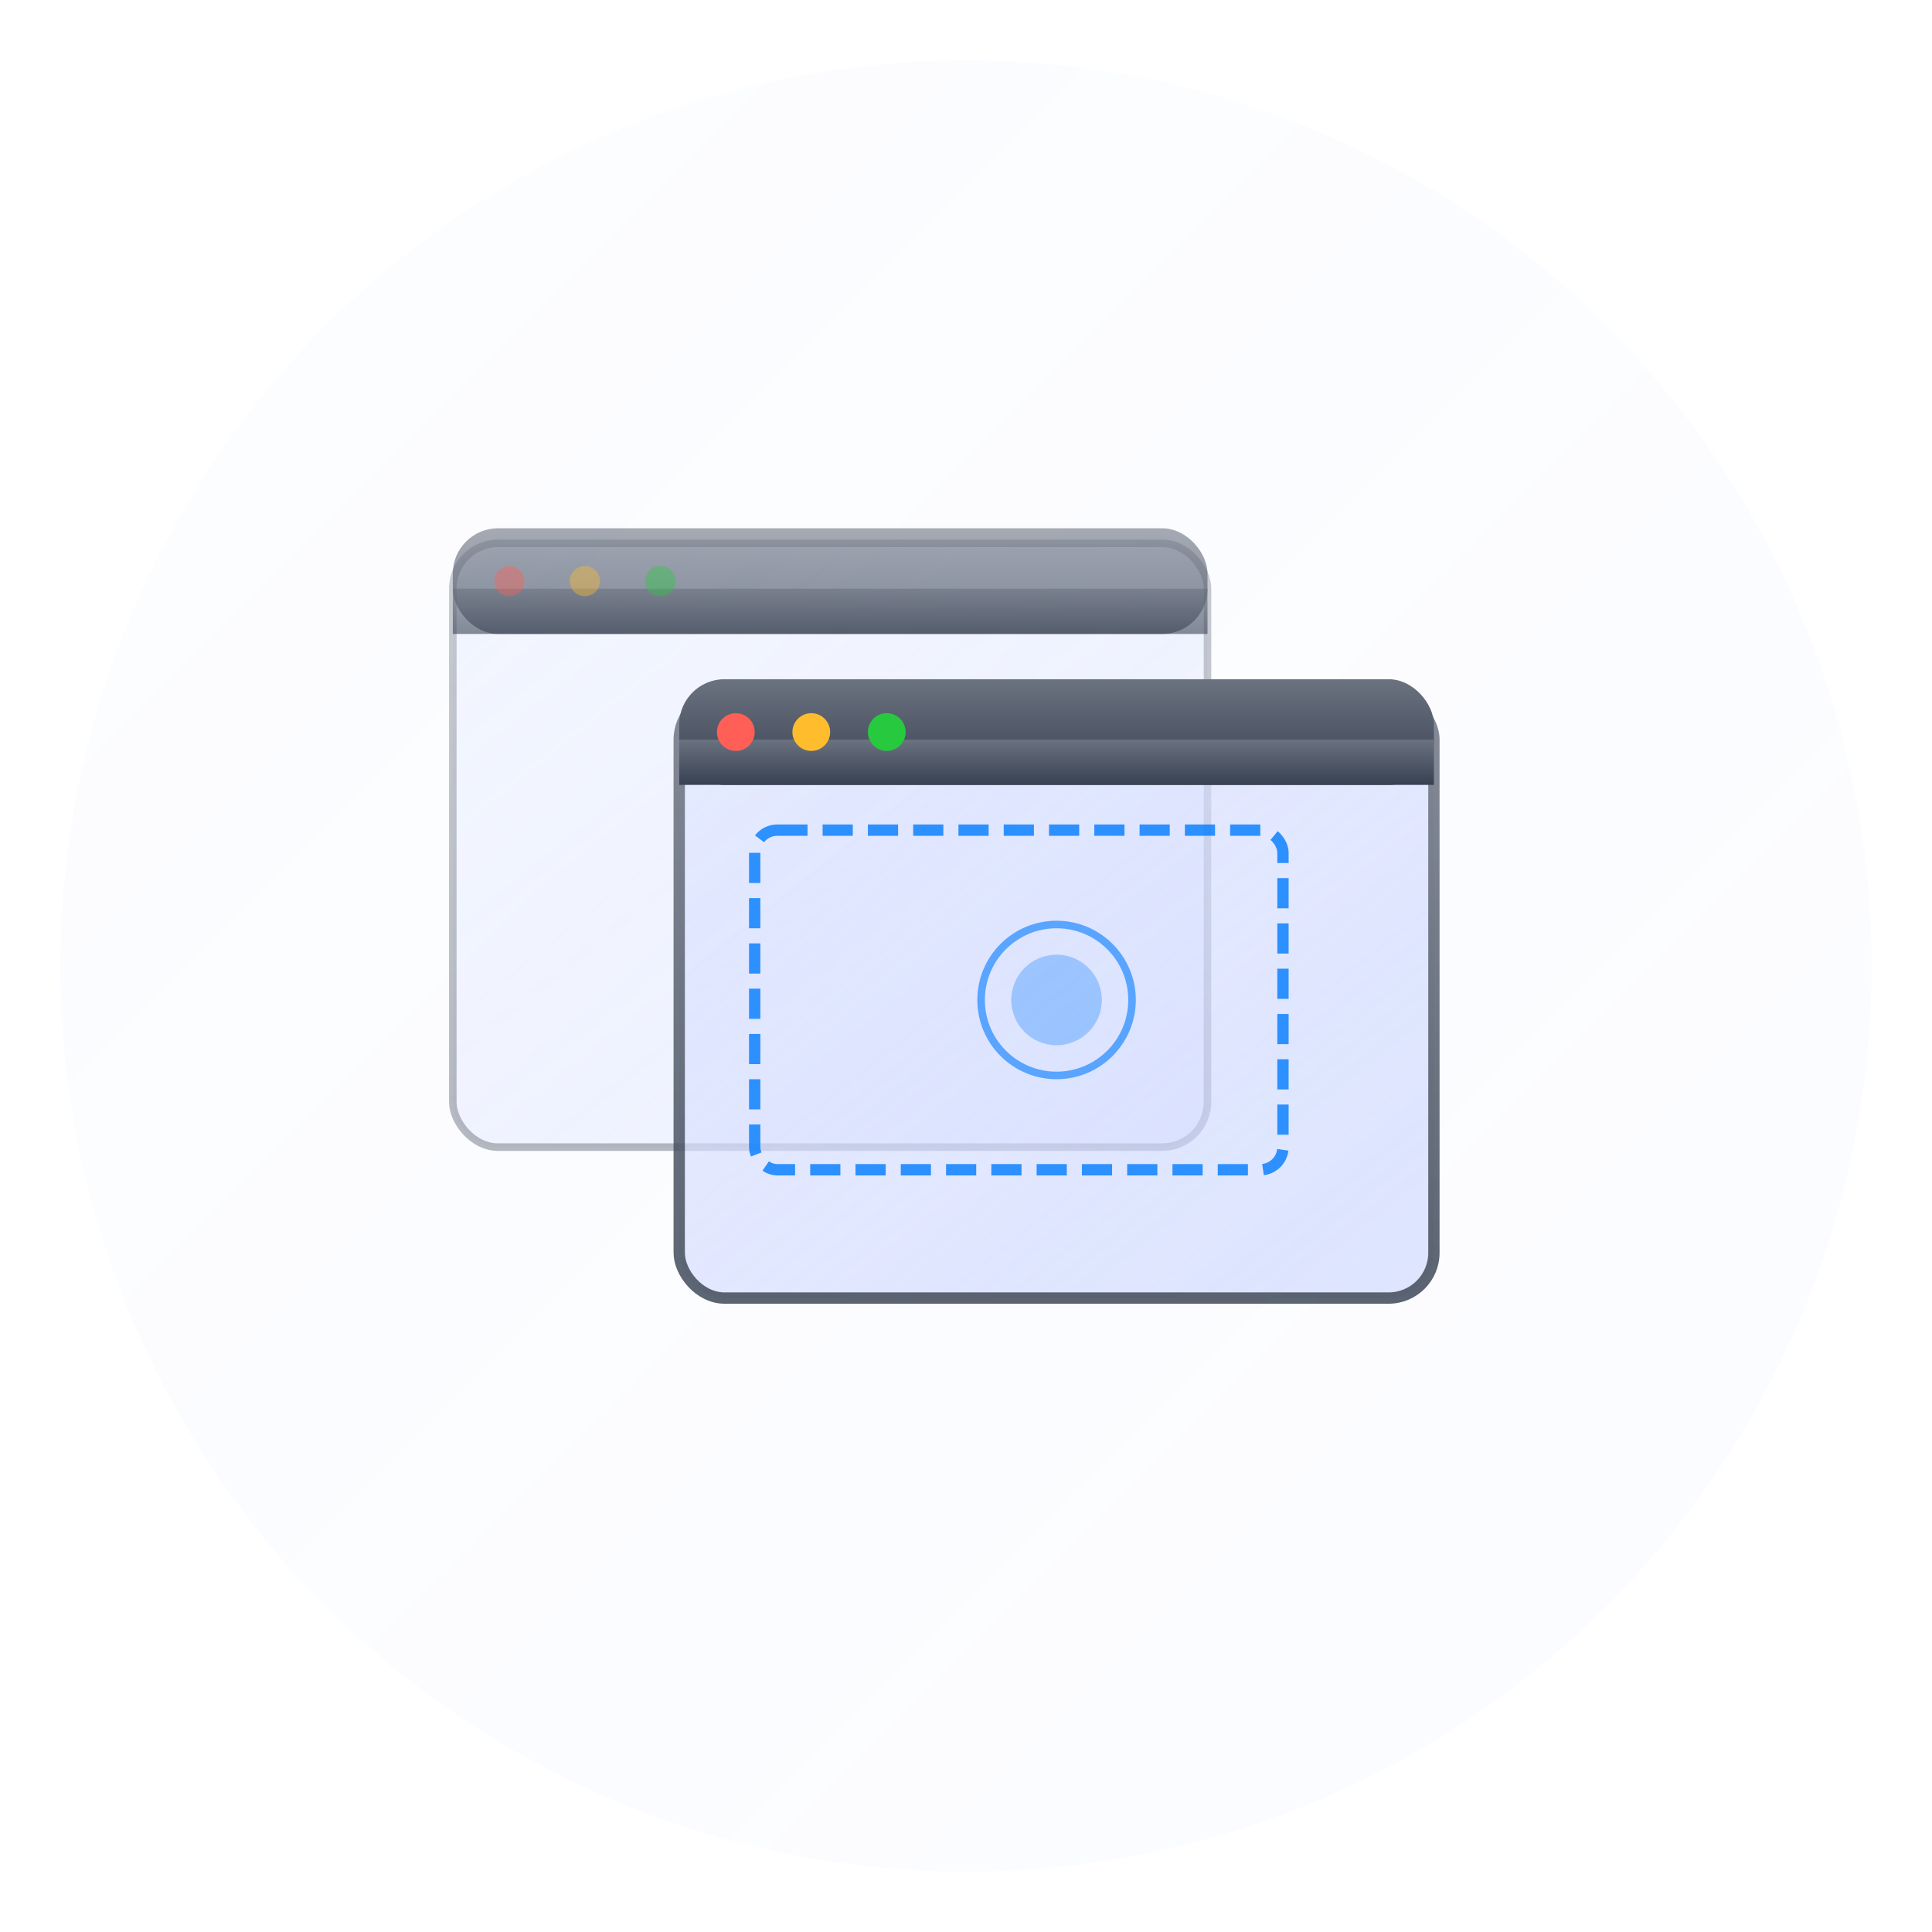 <?xml version="1.0" encoding="UTF-8"?>
<svg width="512" height="512" viewBox="0 0 512 512" xmlns="http://www.w3.org/2000/svg">
  <defs>
    <!-- グラデーション定義 -->
    <linearGradient id="windowGradient" x1="0%" y1="0%" x2="100%" y2="100%">
      <stop offset="0%" style="stop-color:#E0E7FF;stop-opacity:0.9"/>
      <stop offset="100%" style="stop-color:#C7D2FE;stop-opacity:0.7"/>
    </linearGradient>

    <linearGradient id="frameGradient" x1="0%" y1="0%" x2="0%" y2="100%">
      <stop offset="0%" style="stop-color:#6B7280;stop-opacity:1"/>
      <stop offset="100%" style="stop-color:#374151;stop-opacity:1"/>
    </linearGradient>

    <!-- ドロップシャドウ -->
    <filter id="dropshadow" x="-20%" y="-20%" width="140%" height="140%">
      <feGaussianBlur in="SourceAlpha" stdDeviation="8"/>
      <feOffset dx="0" dy="4" result="offset"/>
      <feComponentTransfer>
        <feFuncA type="linear" slope="0.2"/>
      </feComponentTransfer>
      <feMerge>
        <feMergeNode/>
        <feMergeNode in="SourceGraphic"/>
      </feMerge>
    </filter>
  </defs>

  <!-- 背景円形 -->
  <circle cx="256" cy="256" r="240" fill="url(#windowGradient)" opacity="0.1"/>

  <!-- メインウィンドウ（奥） -->
  <rect x="120" y="140" width="200" height="160" rx="12" ry="12"
        fill="url(#windowGradient)"
        stroke="url(#frameGradient)"
        stroke-width="2"
        opacity="0.6"
        filter="url(#dropshadow)"/>

  <!-- ウィンドウタイトルバー（奥） -->
  <rect x="120" y="140" width="200" height="28" rx="12" ry="12"
        fill="url(#frameGradient)"
        opacity="0.6"/>
  <rect x="120" y="156" width="200" height="12"
        fill="url(#frameGradient)"
        opacity="0.6"/>

  <!-- トラフィックライト（奥） -->
  <circle cx="135" cy="154" r="4" fill="#FF5F56" opacity="0.4"/>
  <circle cx="155" cy="154" r="4" fill="#FFBD2E" opacity="0.4"/>
  <circle cx="175" cy="154" r="4" fill="#27CA3F" opacity="0.4"/>

  <!-- メインウィンドウ（手前） -->
  <rect x="180" y="180" width="200" height="160" rx="12" ry="12"
        fill="url(#windowGradient)"
        stroke="url(#frameGradient)"
        stroke-width="3"
        opacity="0.9"
        filter="url(#dropshadow)"/>

  <!-- ウィンドウタイトルバー（手前） -->
  <rect x="180" y="180" width="200" height="28" rx="12" ry="12"
        fill="url(#frameGradient)"/>
  <rect x="180" y="196" width="200" height="12"
        fill="url(#frameGradient)"/>

  <!-- トラフィックライト（手前） -->
  <circle cx="195" cy="194" r="5" fill="#FF5F56"/>
  <circle cx="215" cy="194" r="5" fill="#FFBD2E"/>
  <circle cx="235" cy="194" r="5" fill="#27CA3F"/>

  <!-- キャプチャフォーカスフレーム -->
  <rect x="200" y="220" width="140" height="90" rx="6" ry="6"
        fill="none"
        stroke="#007AFF"
        stroke-width="3"
        stroke-dasharray="8,4"
        opacity="0.8">
    <animate attributeName="stroke-dashoffset" values="0;12;0" dur="2s" repeatCount="indefinite"/>
  </rect>

  <!-- 中央の透明効果を表現する円 -->
  <circle cx="280" cy="265" r="20"
          fill="none"
          stroke="#007AFF"
          stroke-width="2"
          opacity="0.6"/>
  <circle cx="280" cy="265" r="12"
          fill="#007AFF"
          opacity="0.3"/>
</svg>
